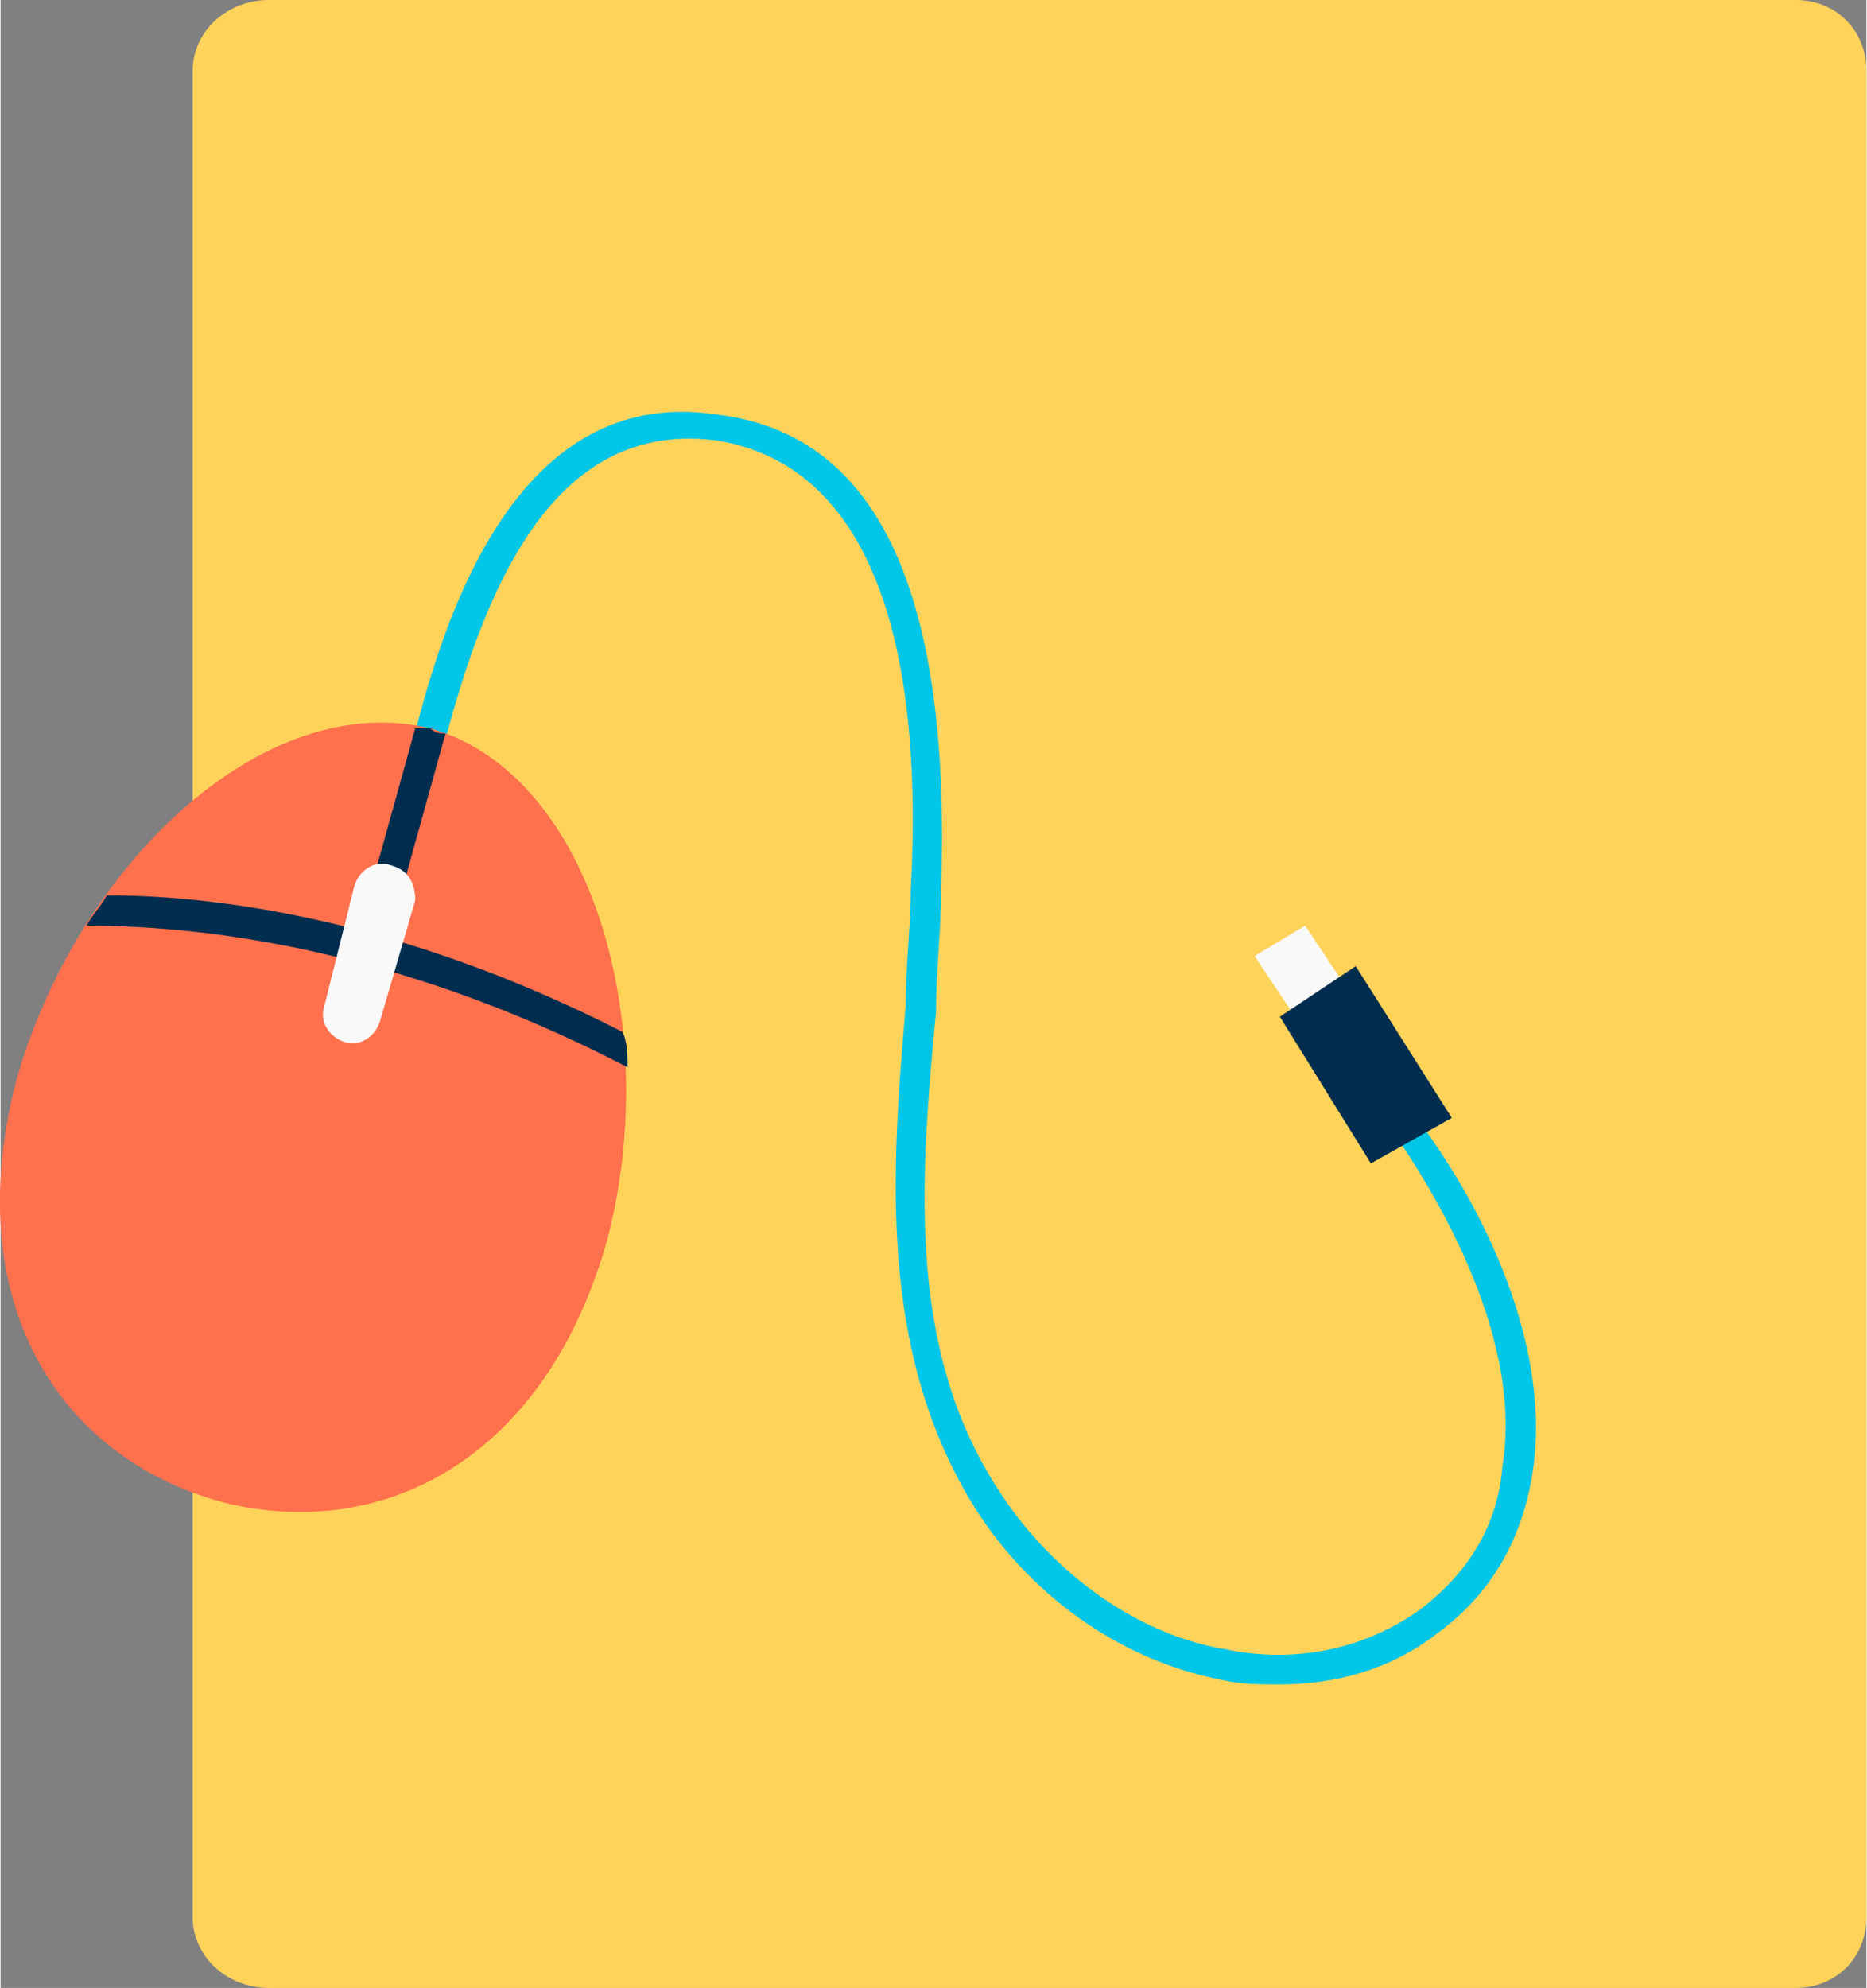 <?xml version="1.0" encoding="UTF-8"?>
<!DOCTYPE svg PUBLIC "-//W3C//DTD SVG 1.1//EN" "http://www.w3.org/Graphics/SVG/1.1/DTD/svg11.dtd">
<!-- Creator: CorelDRAW X7 -->
<svg xmlns="http://www.w3.org/2000/svg" xml:space="preserve" width="1.771in" height="1.885in" version="1.1" style="shape-rendering:geometricPrecision; text-rendering:geometricPrecision; image-rendering:optimizeQuality; fill-rule:evenodd; clip-rule:evenodd"
viewBox="0 0 369 393"
 xmlns:xlink="http://www.w3.org/1999/xlink">
 <rect x="0" y="0" width="369" height="393" fill="#808080" stroke="none"/>
 <defs>
  <style type="text/css">
   <![CDATA[
    .fil1 {fill:#00C6E8;fill-rule:nonzero}
    .fil3 {fill:#032D4F;fill-rule:nonzero}
    .fil4 {fill:#F9F9F9;fill-rule:nonzero}
    .fil2 {fill:#FF704D;fill-rule:nonzero}
    .fil0 {fill:#FFD359;fill-rule:nonzero}
   ]]>
  </style>
 </defs>
 <g id="Objects">

  <path class="fil0" d="M369 379c0,8 -6,14 -14,14l-302 0c-8,0 -15,-6 -15,-14l0 -365c0,-8 7,-14 15,-14l302 0c8,0 14,6 14,14l0 365z"/>
  <path class="fil1" d="M253 333c-4,0 -8,0 -12,-1 -20,-4 -38,-17 -49,-35 -18,-30 -16,-64 -13,-98 0,-8 1,-16 1,-23 3,-55 -11,-85 -39,-89 -34,-4 -47,34 -55,67l-6 -1c5,-21 18,-78 62,-71 32,4 46,36 44,94 0,8 -1,16 -1,24 -3,32 -6,66 12,94 10,16 27,29 45,32 14,3 28,0 39,-8 9,-7 15,-16 16,-28 4,-24 -11,-52 -25,-71l4 -3c16,19 31,49 27,75 -2,13 -8,24 -19,32 -9,7 -20,10 -31,10z"/>
  <path class="fil2" d="M120 245c-12,43 -44,60 -76,52 -33,-9 -52,-40 -41,-83 12,-43 49,-78 82,-70 32,9 46,59 35,101z"/>
  <path class="fil3" d="M21 177c-1,2 -3,4 -4,6 19,0 59,3 107,28 0,-2 0,-5 -1,-7 -45,-23 -82,-27 -102,-27z"/>
  <path class="fil3" d="M82 144l-15 54 6 1 15 -54c-1,0 -2,0 -3,-1 -1,0 -2,0 -3,0z"/>
  <path class="fil4" d="M75 202c-1,3 -4,5 -7,4 -3,-1 -5,-4 -4,-7l6 -24c1,-3 4,-5 7,-4 4,1 5,4 5,7l-7 24z"/>
  <polygon class="fil4" points="266,195 256,201 248,189 258,183 "/>
  <polygon class="fil3" points="287,221 271,230 253,201 268,191 "/>
 </g>
</svg>
